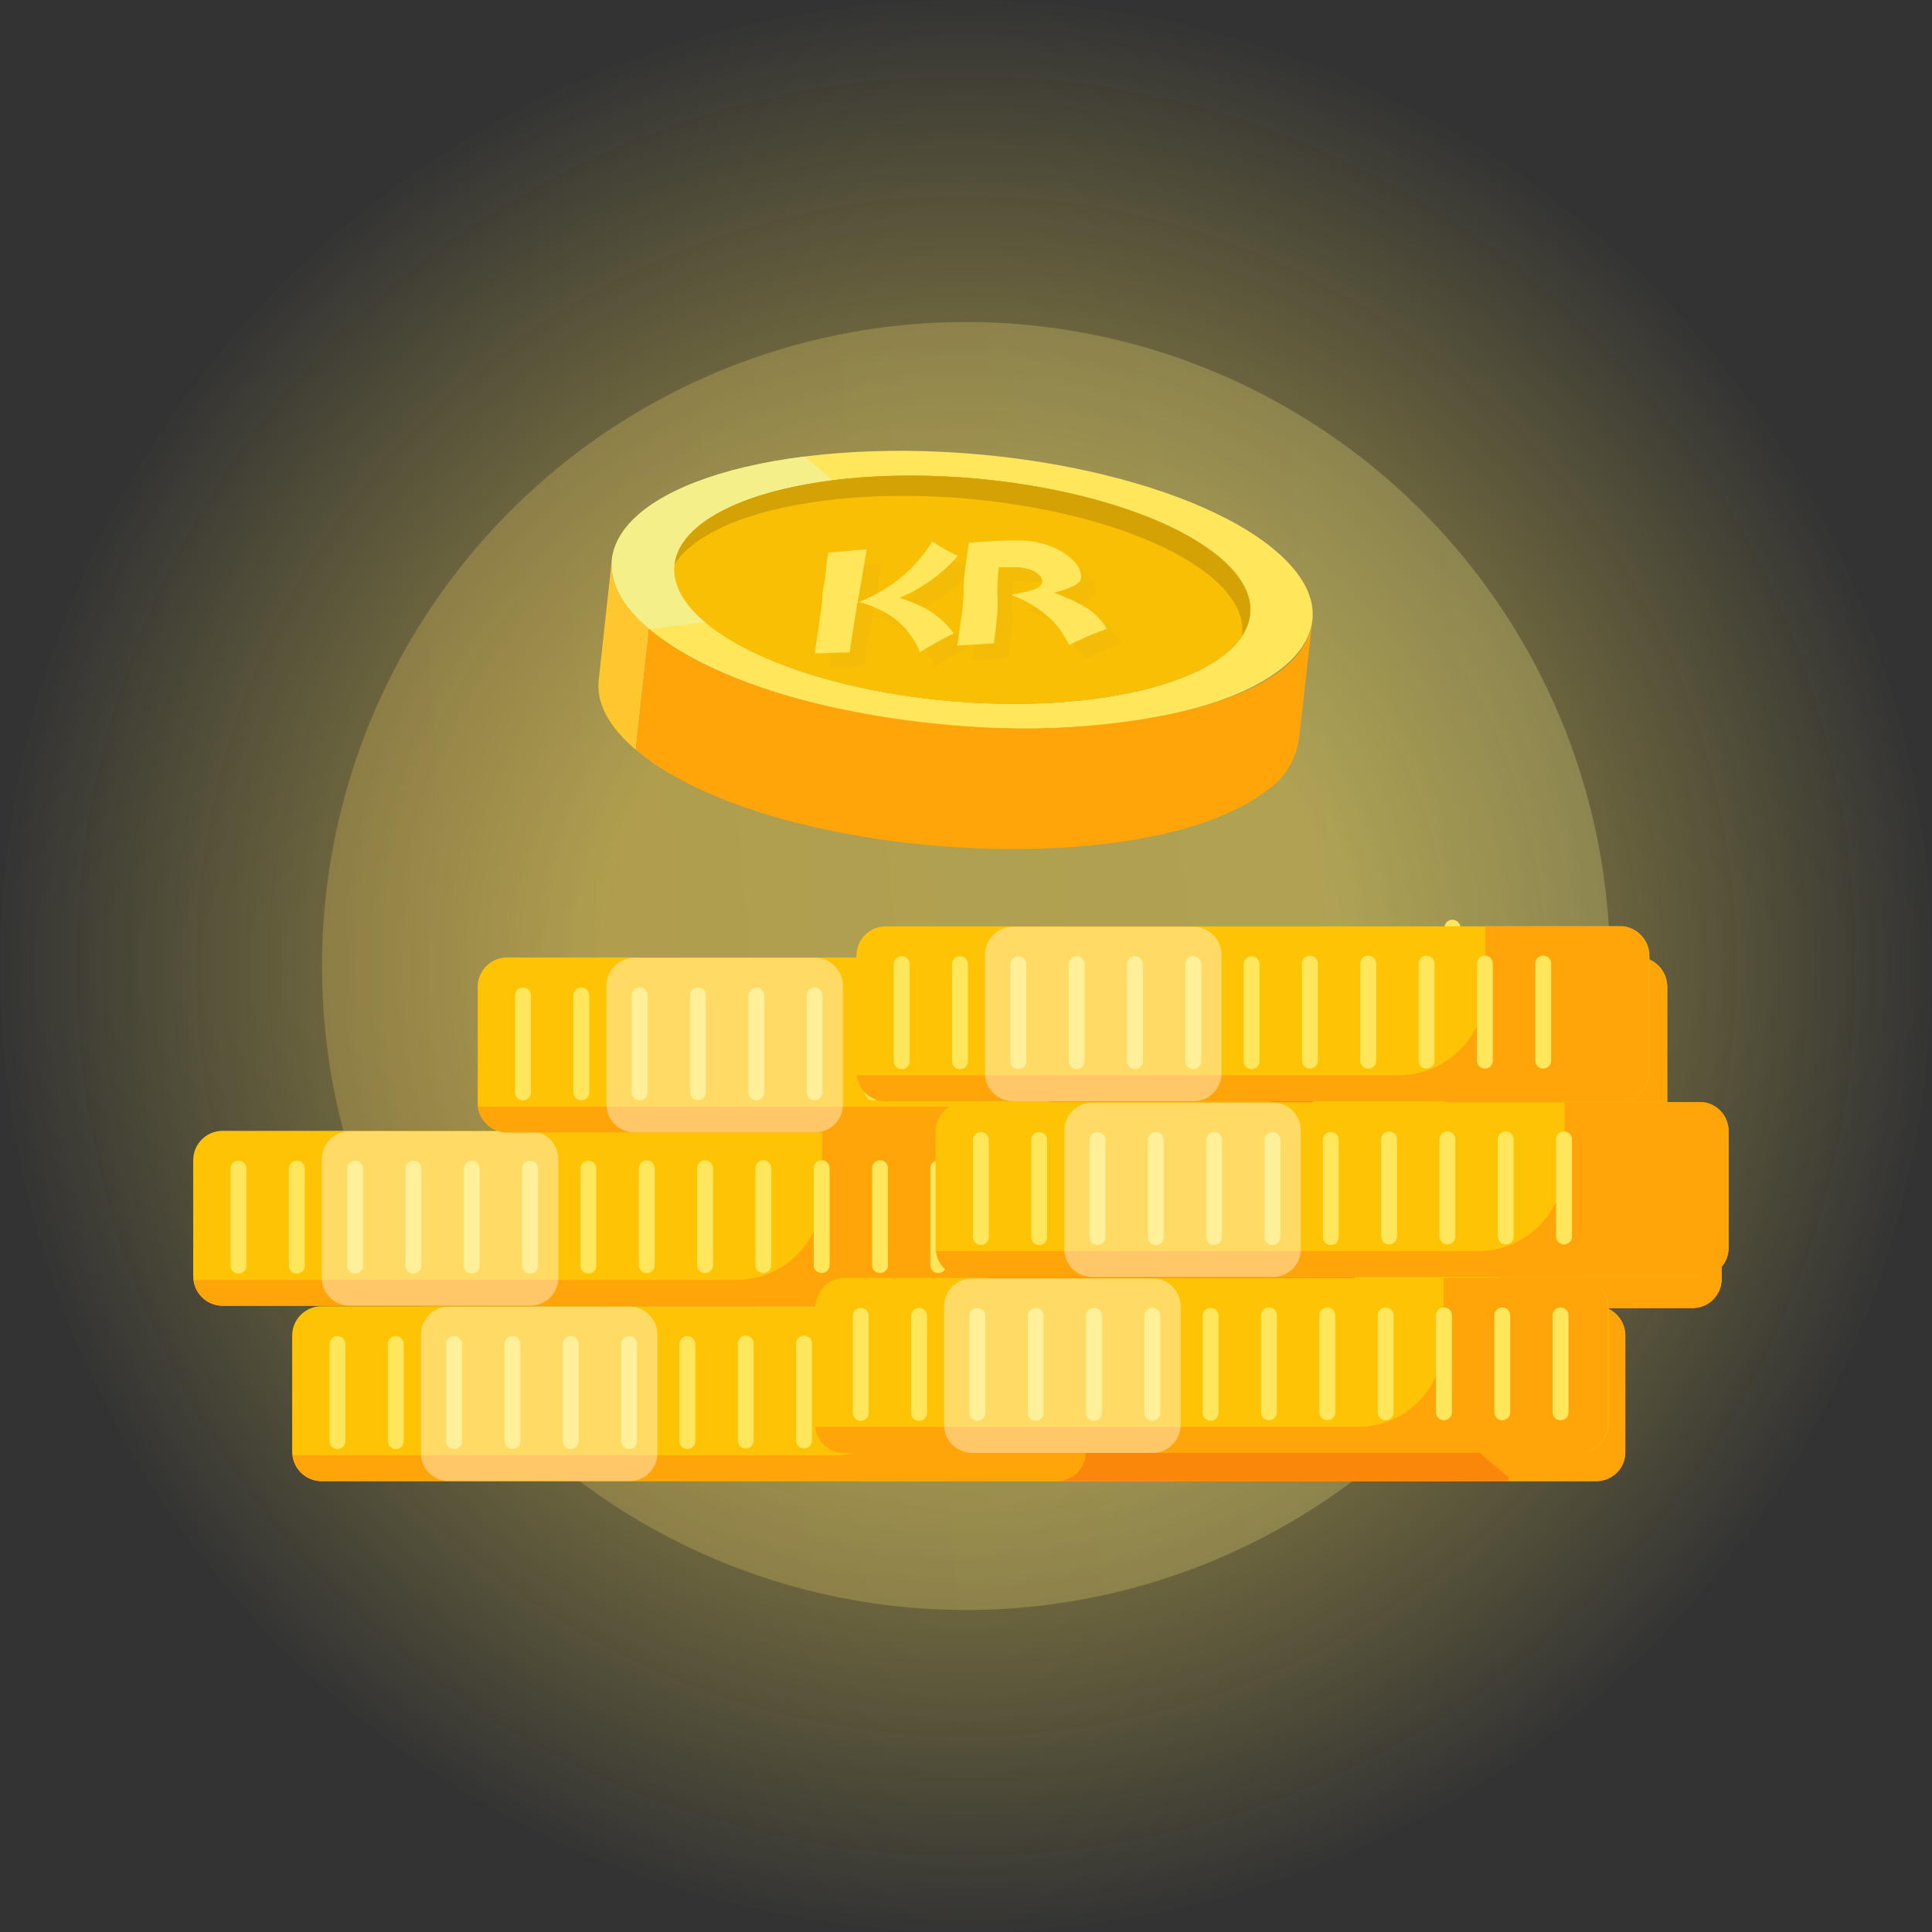 <svg width="180" height="180" viewBox="0 0 180 180" fill="none" xmlns="http://www.w3.org/2000/svg">
<rect x="0" y="0" width="180" height="180" fill="#333333" stroke="none"/>
<circle cx="90" cy="90" r="90" fill="url(#paint0_radial_129_934)"/>
<circle opacity="0.25" cx="90" cy="90" r="60" fill="url(#paint1_linear_129_934)"/>
<path d="M135.32 93.14V86.43" stroke="#FFE65A" stroke-width="1.48" stroke-miterlimit="10" stroke-linecap="round"/>
<path d="M140.79 105.29V98.58" stroke="#FFE65A" stroke-width="1.48" stroke-miterlimit="10" stroke-linecap="round"/>
<path d="M136.76 105.29V98.58" stroke="#FFE65A" stroke-width="1.48" stroke-miterlimit="10" stroke-linecap="round"/>
<path d="M152.594 89.194H84.184C82.673 89.194 81.448 90.419 81.448 91.931V102.744C81.448 104.255 82.673 105.48 84.184 105.48H152.594C154.105 105.48 155.331 104.255 155.331 102.744V91.931C155.331 90.419 154.105 89.194 152.594 89.194Z" fill="#FFC305"/>
<path d="M152.675 105.494H84.117C83.46 105.481 82.83 105.229 82.346 104.784C81.862 104.34 81.557 103.734 81.488 103.081H81.866H132.249C134.368 103.007 136.374 102.103 137.834 100.565C139.294 99.027 140.092 96.977 140.055 94.856V89.194H153.052C153.699 89.312 154.284 89.656 154.701 90.165C155.118 90.673 155.341 91.313 155.331 91.971V102.649C155.351 103.012 155.297 103.375 155.173 103.717C155.049 104.059 154.857 104.372 154.609 104.638C154.361 104.904 154.062 105.116 153.729 105.264C153.397 105.411 153.038 105.489 152.675 105.494Z" fill="#FFA50A"/>
<path d="M118.268 101.76V92.713" stroke="#FFE65A" stroke-width="1.48" stroke-miterlimit="10" stroke-linecap="round"/>
<path d="M112.834 101.76V92.713" stroke="#FFE65A" stroke-width="1.48" stroke-miterlimit="10" stroke-linecap="round"/>
<path d="M107.401 101.76V92.713" stroke="#FFE65A" stroke-width="1.48" stroke-miterlimit="10" stroke-linecap="round"/>
<path d="M101.968 101.76V92.713" stroke="#FFE65A" stroke-width="1.48" stroke-miterlimit="10" stroke-linecap="round"/>
<path d="M96.534 101.76V92.713" stroke="#FFE65A" stroke-width="1.48" stroke-miterlimit="10" stroke-linecap="round"/>
<path d="M91.101 101.76V92.713" stroke="#FFE65A" stroke-width="1.48" stroke-miterlimit="10" stroke-linecap="round"/>
<path d="M85.668 101.76V92.713" stroke="#FFE65A" stroke-width="1.48" stroke-miterlimit="10" stroke-linecap="round"/>
<path d="M150.868 101.705V92.672" stroke="#FFE65A" stroke-width="1.48" stroke-miterlimit="10" stroke-linecap="round"/>
<path d="M145.435 101.705V92.672" stroke="#FFE65A" stroke-width="1.48" stroke-miterlimit="10" stroke-linecap="round"/>
<path d="M140.001 101.705V92.672" stroke="#FFE65A" stroke-width="1.48" stroke-miterlimit="10" stroke-linecap="round"/>
<path d="M134.568 101.705V92.672" stroke="#FFE65A" stroke-width="1.48" stroke-miterlimit="10" stroke-linecap="round"/>
<path d="M129.134 101.705V92.672" stroke="#FFE65A" stroke-width="1.48" stroke-miterlimit="10" stroke-linecap="round"/>
<path d="M123.701 101.705V92.672" stroke="#FFE65A" stroke-width="1.48" stroke-miterlimit="10" stroke-linecap="round"/>
<g style="mix-blend-mode:lighten" opacity="0.38">
<path d="M112.888 89.234H96.035C94.606 89.234 93.447 90.393 93.447 91.823V102.892C93.447 104.322 94.606 105.481 96.035 105.481H112.888C114.318 105.481 115.477 104.322 115.477 102.892V91.823C115.477 90.393 114.318 89.234 112.888 89.234Z" fill="white"/>
</g>
<path d="M157.663 105.575H89.254C87.742 105.575 86.517 106.8 86.517 108.312V119.124C86.517 120.636 87.742 121.861 89.254 121.861H157.663C159.175 121.861 160.4 120.636 160.4 119.124V108.312C160.4 106.8 159.175 105.575 157.663 105.575Z" fill="#FFC305"/>
<path d="M157.73 121.875H89.186C88.529 121.862 87.9 121.61 87.416 121.165C86.931 120.721 86.626 120.115 86.557 119.461C86.683 119.475 86.809 119.475 86.935 119.461H137.318C139.44 119.405 141.453 118.508 142.914 116.969C144.375 115.429 145.165 113.373 145.111 111.251V105.588H158.108C158.763 105.687 159.358 106.023 159.781 106.533C160.203 107.043 160.424 107.69 160.4 108.352V119.03C160.42 119.394 160.366 119.759 160.241 120.101C160.116 120.444 159.923 120.758 159.674 121.024C159.424 121.289 159.123 121.502 158.789 121.648C158.455 121.795 158.095 121.872 157.73 121.875Z" fill="#FFA50A"/>
<path d="M123.337 118.14V109.094" stroke="#FFE65A" stroke-width="1.48" stroke-miterlimit="10" stroke-linecap="round"/>
<path d="M117.904 118.14V109.094" stroke="#FFE65A" stroke-width="1.48" stroke-miterlimit="10" stroke-linecap="round"/>
<path d="M112.47 118.14V109.094" stroke="#FFE65A" stroke-width="1.48" stroke-miterlimit="10" stroke-linecap="round"/>
<path d="M107.037 118.14V109.094" stroke="#FFE65A" stroke-width="1.48" stroke-miterlimit="10" stroke-linecap="round"/>
<path d="M101.604 118.14V109.094" stroke="#FFE65A" stroke-width="1.48" stroke-miterlimit="10" stroke-linecap="round"/>
<path d="M96.17 118.14V109.094" stroke="#FFE65A" stroke-width="1.48" stroke-miterlimit="10" stroke-linecap="round"/>
<path d="M90.737 118.14V109.094" stroke="#FFE65A" stroke-width="1.48" stroke-miterlimit="10" stroke-linecap="round"/>
<path d="M155.937 118.1V109.053" stroke="#FFE65A" stroke-width="1.48" stroke-miterlimit="10" stroke-linecap="round"/>
<path d="M150.504 118.1V109.053" stroke="#FFE65A" stroke-width="1.48" stroke-miterlimit="10" stroke-linecap="round"/>
<path d="M145.071 118.1V109.053" stroke="#FFE65A" stroke-width="1.48" stroke-miterlimit="10" stroke-linecap="round"/>
<path d="M139.637 118.1V109.053" stroke="#FFE65A" stroke-width="1.48" stroke-miterlimit="10" stroke-linecap="round"/>
<path d="M134.204 118.1V109.053" stroke="#FFE65A" stroke-width="1.48" stroke-miterlimit="10" stroke-linecap="round"/>
<path d="M128.771 118.1V109.053" stroke="#FFE65A" stroke-width="1.48" stroke-miterlimit="10" stroke-linecap="round"/>
<g style="mix-blend-mode:lighten" opacity="0.38">
<path d="M117.944 105.615H101.091C99.662 105.615 98.503 106.774 98.503 108.204V119.273C98.503 120.702 99.662 121.861 101.091 121.861H117.944C119.374 121.861 120.533 120.702 120.533 119.273V108.204C120.533 106.774 119.374 105.615 117.944 105.615Z" fill="white"/>
</g>
<path d="M148.67 121.7H80.261C78.75 121.7 77.524 122.925 77.524 124.437V135.25C77.524 136.761 78.75 137.987 80.261 137.987H148.67C150.182 137.987 151.407 136.761 151.407 135.25V124.437C151.407 122.925 150.182 121.7 148.67 121.7Z" fill="#FFC305"/>
<path d="M148.765 138H80.221C79.564 137.987 78.934 137.735 78.45 137.291C77.966 136.846 77.661 136.24 77.592 135.587C77.717 135.594 77.844 135.594 77.969 135.587H128.353C130.47 135.509 132.472 134.604 133.929 133.067C135.386 131.529 136.182 129.481 136.145 127.362V121.7H149.142C149.791 121.812 150.378 122.152 150.798 122.659C151.218 123.166 151.444 123.806 151.434 124.464V135.142C151.456 135.507 151.404 135.873 151.28 136.217C151.156 136.561 150.963 136.877 150.713 137.144C150.464 137.412 150.162 137.625 149.827 137.772C149.492 137.92 149.131 137.997 148.765 138Z" fill="#FFA50A"/>
<path d="M114.344 134.265V125.219" stroke="#FFE65A" stroke-width="1.48" stroke-miterlimit="10" stroke-linecap="round"/>
<path d="M108.911 134.265V125.219" stroke="#FFE65A" stroke-width="1.48" stroke-miterlimit="10" stroke-linecap="round"/>
<path d="M103.478 134.265V125.219" stroke="#FFE65A" stroke-width="1.48" stroke-miterlimit="10" stroke-linecap="round"/>
<path d="M98.044 134.265V125.219" stroke="#FFE65A" stroke-width="1.48" stroke-miterlimit="10" stroke-linecap="round"/>
<path d="M92.611 134.265V125.219" stroke="#FFE65A" stroke-width="1.48" stroke-miterlimit="10" stroke-linecap="round"/>
<path d="M87.178 134.265V125.219" stroke="#FFE65A" stroke-width="1.48" stroke-miterlimit="10" stroke-linecap="round"/>
<path d="M81.744 134.265V125.219" stroke="#FFE65A" stroke-width="1.48" stroke-miterlimit="10" stroke-linecap="round"/>
<path d="M146.931 134.211V125.165" stroke="#FFE65A" stroke-width="1.48" stroke-miterlimit="10" stroke-linecap="round"/>
<path d="M141.498 134.211V125.165" stroke="#FFE65A" stroke-width="1.48" stroke-miterlimit="10" stroke-linecap="round"/>
<path d="M136.064 134.211V125.165" stroke="#FFE65A" stroke-width="1.48" stroke-miterlimit="10" stroke-linecap="round"/>
<path d="M130.631 134.211V125.165" stroke="#FFE65A" stroke-width="1.48" stroke-miterlimit="10" stroke-linecap="round"/>
<path d="M125.198 134.211V125.165" stroke="#FFE65A" stroke-width="1.48" stroke-miterlimit="10" stroke-linecap="round"/>
<path d="M119.764 134.211V125.165" stroke="#FFE65A" stroke-width="1.48" stroke-miterlimit="10" stroke-linecap="round"/>
<g style="mix-blend-mode:lighten" opacity="0.38">
<path d="M108.951 121.74H92.099C90.669 121.74 89.51 122.899 89.51 124.329V135.398C89.51 136.827 90.669 137.986 92.099 137.986H108.951C110.381 137.986 111.54 136.827 111.54 135.398V124.329C111.54 122.899 110.381 121.74 108.951 121.74Z" fill="white"/>
</g>
<path d="M122.582 105.588V105.494C122.434 104.24 122.312 102.973 122.259 101.692C122.077 97.47 122.596 93.246 123.796 89.194H84.05V138H140.554V137.622C135.594 133.731 131.453 128.898 128.369 123.4C125.285 117.902 123.318 111.849 122.582 105.588Z" fill="#FA870A"/>
<path d="M98.368 121.7H29.959C28.447 121.7 27.222 122.925 27.222 124.437V135.25C27.222 136.761 28.447 137.987 29.959 137.987H98.368C99.879 137.987 101.105 136.761 101.105 135.25V124.437C101.105 122.925 99.879 121.7 98.368 121.7Z" fill="#FFC305"/>
<path d="M98.449 138H29.891C29.237 137.984 28.61 137.73 28.129 137.286C27.648 136.842 27.344 136.238 27.276 135.587C27.401 135.594 27.528 135.594 27.653 135.587H78.023C80.143 135.513 82.148 134.609 83.608 133.071C85.068 131.533 85.866 129.483 85.829 127.362V121.7H98.88C99.532 121.802 100.125 122.139 100.545 122.649C100.965 123.158 101.183 123.804 101.159 124.464V135.142C101.181 135.51 101.127 135.88 101.001 136.227C100.874 136.574 100.678 136.891 100.424 137.159C100.17 137.427 99.863 137.64 99.524 137.784C99.184 137.929 98.818 138.003 98.449 138Z" fill="#FFA50A"/>
<path d="M64.042 134.265V125.219" stroke="#FFE65A" stroke-width="1.48" stroke-miterlimit="10" stroke-linecap="round"/>
<path d="M58.609 134.265V125.219" stroke="#FFE65A" stroke-width="1.48" stroke-miterlimit="10" stroke-linecap="round"/>
<path d="M53.175 134.265V125.219" stroke="#FFE65A" stroke-width="1.48" stroke-miterlimit="10" stroke-linecap="round"/>
<path d="M47.742 134.265V125.219" stroke="#FFE65A" stroke-width="1.48" stroke-miterlimit="10" stroke-linecap="round"/>
<path d="M42.309 134.265V125.219" stroke="#FFE65A" stroke-width="1.48" stroke-miterlimit="10" stroke-linecap="round"/>
<path d="M36.875 134.265V125.219" stroke="#FFE65A" stroke-width="1.48" stroke-miterlimit="10" stroke-linecap="round"/>
<path d="M31.442 134.265V125.219" stroke="#FFE65A" stroke-width="1.48" stroke-miterlimit="10" stroke-linecap="round"/>
<path d="M96.642 134.211V125.165" stroke="#FFE65A" stroke-width="1.48" stroke-miterlimit="10" stroke-linecap="round"/>
<path d="M91.209 134.211V125.165" stroke="#FFE65A" stroke-width="1.48" stroke-miterlimit="10" stroke-linecap="round"/>
<path d="M85.775 134.211V125.165" stroke="#FFE65A" stroke-width="1.48" stroke-miterlimit="10" stroke-linecap="round"/>
<path d="M80.342 134.211V125.165" stroke="#FFE65A" stroke-width="1.48" stroke-miterlimit="10" stroke-linecap="round"/>
<path d="M74.909 134.211V125.165" stroke="#FFE65A" stroke-width="1.48" stroke-miterlimit="10" stroke-linecap="round"/>
<path d="M69.475 134.211V125.165" stroke="#FFE65A" stroke-width="1.48" stroke-miterlimit="10" stroke-linecap="round"/>
<g style="mix-blend-mode:lighten" opacity="0.38">
<path d="M58.663 121.74H41.81C40.38 121.74 39.221 122.899 39.221 124.329V135.398C39.221 136.827 40.38 137.986 41.81 137.986H58.663C60.092 137.986 61.251 136.827 61.251 135.398V124.329C61.251 122.899 60.092 121.74 58.663 121.74Z" fill="white"/>
</g>
<path d="M89.146 105.359H20.737C19.225 105.359 18 106.584 18 108.096V118.909C18 120.42 19.225 121.646 20.737 121.646H89.146C90.658 121.646 91.883 120.42 91.883 118.909V108.096C91.883 106.584 90.658 105.359 89.146 105.359Z" fill="#FFC305"/>
<path d="M89.213 121.659H20.683C20.026 121.646 19.396 121.394 18.912 120.95C18.428 120.505 18.123 119.899 18.054 119.246C18.179 119.259 18.306 119.259 18.431 119.246H68.815C70.937 119.189 72.949 118.293 74.41 116.753C75.872 115.214 76.662 113.157 76.608 111.035V105.373H89.604C90.259 105.471 90.855 105.808 91.277 106.318C91.7 106.827 91.92 107.475 91.896 108.136V118.814C91.916 119.18 91.862 119.545 91.737 119.889C91.611 120.232 91.417 120.547 91.166 120.813C90.915 121.079 90.612 121.291 90.276 121.437C89.941 121.582 89.579 121.658 89.213 121.659Z" fill="#FFA50A"/>
<path d="M54.82 117.925V108.878" stroke="#FFE65A" stroke-width="1.48" stroke-miterlimit="10" stroke-linecap="round"/>
<path d="M49.387 117.925V108.878" stroke="#FFE65A" stroke-width="1.48" stroke-miterlimit="10" stroke-linecap="round"/>
<path d="M43.953 117.925V108.878" stroke="#FFE65A" stroke-width="1.48" stroke-miterlimit="10" stroke-linecap="round"/>
<path d="M38.52 117.925V108.878" stroke="#FFE65A" stroke-width="1.48" stroke-miterlimit="10" stroke-linecap="round"/>
<path d="M33.087 117.925V108.878" stroke="#FFE65A" stroke-width="1.48" stroke-miterlimit="10" stroke-linecap="round"/>
<path d="M27.653 117.925V108.878" stroke="#FFE65A" stroke-width="1.48" stroke-miterlimit="10" stroke-linecap="round"/>
<path d="M22.22 117.925V108.878" stroke="#FFE65A" stroke-width="1.48" stroke-miterlimit="10" stroke-linecap="round"/>
<path d="M87.42 117.871V108.838" stroke="#FFE65A" stroke-width="1.48" stroke-miterlimit="10" stroke-linecap="round"/>
<path d="M81.987 117.871V108.838" stroke="#FFE65A" stroke-width="1.48" stroke-miterlimit="10" stroke-linecap="round"/>
<path d="M76.553 117.871V108.838" stroke="#FFE65A" stroke-width="1.48" stroke-miterlimit="10" stroke-linecap="round"/>
<path d="M71.12 117.871V108.838" stroke="#FFE65A" stroke-width="1.48" stroke-miterlimit="10" stroke-linecap="round"/>
<path d="M65.687 117.871V108.838" stroke="#FFE65A" stroke-width="1.48" stroke-miterlimit="10" stroke-linecap="round"/>
<path d="M60.254 117.871V108.838" stroke="#FFE65A" stroke-width="1.48" stroke-miterlimit="10" stroke-linecap="round"/>
<g style="mix-blend-mode:lighten" opacity="0.38">
<path d="M49.427 105.4H32.574C31.145 105.4 29.986 106.559 29.986 107.988V119.057C29.986 120.487 31.145 121.646 32.574 121.646H49.427C50.857 121.646 52.016 120.487 52.016 119.057V107.988C52.016 106.559 50.857 105.4 49.427 105.4Z" fill="white"/>
</g>
<path d="M115.652 89.207H47.243C45.731 89.207 44.506 90.433 44.506 91.944V102.757C44.506 104.269 45.731 105.494 47.243 105.494H115.652C117.164 105.494 118.389 104.269 118.389 102.757V91.944C118.389 90.433 117.164 89.207 115.652 89.207Z" fill="#FFC305"/>
<path d="M115.733 105.508H47.176C46.523 105.492 45.898 105.24 45.417 104.799C44.936 104.357 44.632 103.757 44.56 103.108C44.686 103.115 44.812 103.115 44.938 103.108H95.308C97.427 103.034 99.433 102.13 100.893 100.592C102.353 99.054 103.15 97.004 103.114 94.883V89.221H116.111C116.751 89.321 117.334 89.649 117.752 90.144C118.171 90.64 118.397 91.269 118.389 91.917V102.595C118.419 102.964 118.372 103.334 118.253 103.684C118.133 104.034 117.943 104.355 117.694 104.628C117.445 104.901 117.142 105.12 116.805 105.272C116.467 105.423 116.103 105.503 115.733 105.508Z" fill="#FFA50A"/>
<path d="M81.326 101.773V92.74" stroke="#FFE65A" stroke-width="1.48" stroke-miterlimit="10" stroke-linecap="round"/>
<path d="M75.893 101.773V92.74" stroke="#FFE65A" stroke-width="1.48" stroke-miterlimit="10" stroke-linecap="round"/>
<path d="M70.46 101.773V92.74" stroke="#FFE65A" stroke-width="1.48" stroke-miterlimit="10" stroke-linecap="round"/>
<path d="M65.026 101.773V92.74" stroke="#FFE65A" stroke-width="1.48" stroke-miterlimit="10" stroke-linecap="round"/>
<path d="M59.593 101.773V92.74" stroke="#FFE65A" stroke-width="1.48" stroke-miterlimit="10" stroke-linecap="round"/>
<path d="M54.16 101.773V92.74" stroke="#FFE65A" stroke-width="1.48" stroke-miterlimit="10" stroke-linecap="round"/>
<path d="M48.726 101.773V92.74" stroke="#FFE65A" stroke-width="1.48" stroke-miterlimit="10" stroke-linecap="round"/>
<path d="M113.926 101.732V92.686" stroke="#FFE65A" stroke-width="1.48" stroke-miterlimit="10" stroke-linecap="round"/>
<path d="M108.493 101.732V92.686" stroke="#FFE65A" stroke-width="1.48" stroke-miterlimit="10" stroke-linecap="round"/>
<path d="M103.06 101.732V92.686" stroke="#FFE65A" stroke-width="1.48" stroke-miterlimit="10" stroke-linecap="round"/>
<path d="M97.626 101.732V92.686" stroke="#FFE65A" stroke-width="1.48" stroke-miterlimit="10" stroke-linecap="round"/>
<path d="M92.193 101.732V92.686" stroke="#FFE65A" stroke-width="1.48" stroke-miterlimit="10" stroke-linecap="round"/>
<path d="M86.76 101.732V92.686" stroke="#FFE65A" stroke-width="1.48" stroke-miterlimit="10" stroke-linecap="round"/>
<g style="mix-blend-mode:lighten" opacity="0.38">
<path d="M75.947 89.248H59.094C57.664 89.248 56.505 90.407 56.505 91.837V102.906C56.505 104.335 57.664 105.494 59.094 105.494H75.947C77.376 105.494 78.535 104.335 78.535 102.906V91.837C78.535 90.407 77.376 89.248 75.947 89.248Z" fill="white"/>
</g>
<path d="M118.823 51.295C110.734 44.433 91.09 40.509 74.979 42.532L75.114 42.653L74.979 42.532C58.868 44.554 52.369 51.754 60.472 58.603C68.575 65.452 88.192 69.388 104.303 67.353C120.414 65.317 126.913 58.144 118.823 51.295ZM101.728 65.142C88.515 66.8 72.35 63.578 65.717 57.956C59.07 52.32 64.368 46.401 77.635 44.743C90.848 43.098 107.013 46.32 113.66 51.942C120.306 57.565 114.9 63.483 101.728 65.142Z" fill="#FFE65A"/>
<path d="M74.979 42.532L77.594 44.743C64.382 46.401 59.029 52.32 65.676 57.956L60.472 58.603C52.369 51.754 58.868 44.554 74.979 42.532Z" fill="#F4EF89"/>
<path d="M77.594 44.743C90.807 43.098 106.972 46.32 113.619 51.942C120.266 57.565 114.967 63.483 101.687 65.142C88.407 66.8 72.309 63.578 65.676 57.956C59.043 52.333 64.382 46.401 77.594 44.743Z" fill="#F9BF05"/>
<path d="M76.893 46.63C90.106 44.972 106.271 48.194 112.918 53.816C115.062 55.637 115.938 57.484 115.722 59.209C117.152 56.985 116.558 54.437 113.619 51.942C106.972 46.32 90.807 43.098 77.594 44.743C68.642 45.875 63.303 48.949 62.858 52.563C64.624 49.785 69.546 47.547 76.893 46.63Z" fill="#D4A205"/>
<path d="M57.007 52.118L55.78 63.362C55.551 65.438 56.643 67.663 59.232 69.847L60.472 58.603C57.883 56.419 56.778 54.194 57.007 52.118Z" fill="#FFC72E"/>
<path d="M122.275 57.78C121.398 65.721 104.748 67.865 95.62 67.879C84.659 67.879 68.332 65.263 60.472 58.603L59.232 69.847C71.366 80.134 106.528 82.48 118.014 73.649C118.79 73.121 119.453 72.443 119.965 71.656C120.476 70.869 120.826 69.988 120.994 69.065L122.275 57.78Z" fill="#FFA50A"/>
<g style="mix-blend-mode:multiply" opacity="0.25">
<g style="mix-blend-mode:multiply" opacity="0.25">
<path d="M80.507 62.135C79.159 62.135 78.565 62.203 77.271 62.23C77.271 61.879 77.487 60.773 77.635 59.735C77.783 58.697 77.851 58.077 77.945 57.308C77.945 57.025 77.945 56.675 78.093 55.96C78.242 55.246 78.296 54.329 78.498 52.832L82.098 52.522C81.868 53.87 81.68 55.016 81.545 55.812C81.41 56.607 81.329 56.998 81.262 57.362C81.14 58.05 81.019 58.791 80.871 59.762C80.722 60.733 80.561 61.785 80.507 62.135ZM90.227 60.355C89.141 60.883 88.083 61.468 87.059 62.108C86.38 60.413 85.098 59.03 83.459 58.225C82.801 57.889 82.11 57.623 81.397 57.43C82.309 57.064 83.184 56.612 84.012 56.081C85.718 54.99 87.152 53.524 88.205 51.794C88.965 52.304 89.763 52.755 90.591 53.142C89.605 54.271 88.45 55.24 87.167 56.014C86.529 56.423 85.851 56.766 85.145 57.039C85.695 57.21 86.235 57.413 86.763 57.645C88.141 58.225 89.338 59.166 90.227 60.369V60.355Z" fill="#A8821A"/>
</g>
<g style="mix-blend-mode:multiply" opacity="0.25">
<path d="M104.492 59.938C103.275 60.356 102.09 60.86 100.946 61.447C100.571 60.63 100.065 59.878 99.449 59.223C98.362 58.149 97.056 57.321 95.62 56.796V56.729C95.863 56.729 96.187 56.634 96.591 56.553C96.939 56.489 97.281 56.398 97.616 56.284C97.84 56.213 98.049 56.103 98.236 55.96C98.31 55.901 98.368 55.825 98.406 55.738C98.443 55.651 98.459 55.556 98.452 55.461C98.44 55.338 98.401 55.218 98.338 55.111C98.275 55.004 98.19 54.912 98.088 54.841C97.813 54.603 97.484 54.437 97.13 54.356C96.787 54.261 96.434 54.206 96.079 54.194H95.067H94.609H94.407C94.335 54.726 94.29 55.262 94.272 55.798C94.272 56.176 94.272 56.432 94.272 56.661C94.308 57.249 94.308 57.839 94.272 58.428C94.205 59.371 94.056 60.531 93.948 61.286L90.537 61.502C90.632 60.8 90.78 59.83 90.901 58.994C91.023 58.158 91.09 57.416 91.131 56.675C91.131 56.486 91.131 56.243 91.131 55.745C91.131 55.246 91.225 54.612 91.616 51.902L92.789 51.821C93.396 51.821 93.975 51.74 94.501 51.727C95.35 51.678 96.201 51.678 97.049 51.727C97.778 51.802 98.494 51.969 99.18 52.226C99.995 52.508 100.736 52.968 101.35 53.574C101.759 53.946 102.018 54.454 102.078 55.003C102.078 55.488 101.795 55.772 101.229 56.014C100.681 56.251 100.112 56.436 99.53 56.567C100.507 56.906 101.45 57.335 102.348 57.848C103.23 58.349 103.968 59.068 104.492 59.938Z" fill="#A8821A"/>
</g>
</g>
<path d="M79.158 60.787C77.81 60.787 77.217 60.854 75.923 60.881C75.923 60.531 76.138 59.425 76.287 58.387C76.435 57.349 76.502 56.729 76.597 55.96C76.597 55.677 76.597 55.327 76.745 54.612C76.893 53.897 76.947 52.981 77.15 51.484L80.749 51.174C80.52 52.522 80.331 53.668 80.197 54.464C80.062 55.259 79.981 55.65 79.913 56.014C79.792 56.702 79.671 57.443 79.522 58.414C79.374 59.385 79.212 60.436 79.158 60.787ZM88.879 59.007C87.793 59.535 86.735 60.12 85.711 60.76C85.032 59.065 83.749 57.682 82.111 56.877C81.453 56.541 80.761 56.275 80.048 56.081C80.961 55.715 81.836 55.264 82.664 54.733C84.37 53.642 85.803 52.175 86.857 50.446C87.617 50.956 88.415 51.406 89.243 51.794C88.257 52.923 87.102 53.891 85.819 54.666C85.181 55.075 84.503 55.418 83.796 55.691C84.347 55.862 84.887 56.065 85.414 56.297C86.793 56.877 87.99 57.818 88.879 59.021V59.007Z" fill="#FFE65A"/>
<path d="M103.143 58.589C101.927 59.007 100.742 59.512 99.598 60.099C99.223 59.282 98.717 58.53 98.101 57.875C97.014 56.8 95.708 55.973 94.272 55.448V55.38C94.515 55.38 94.838 55.286 95.243 55.205C95.591 55.14 95.933 55.05 96.267 54.936C96.491 54.864 96.701 54.755 96.888 54.612C96.962 54.553 97.02 54.476 97.058 54.389C97.095 54.302 97.111 54.208 97.103 54.113C97.092 53.989 97.053 53.87 96.99 53.763C96.927 53.656 96.842 53.563 96.739 53.493C96.465 53.255 96.136 53.088 95.782 53.008C95.439 52.912 95.086 52.858 94.731 52.846H93.719H93.261H93.059C92.987 53.378 92.942 53.913 92.924 54.45C92.924 54.828 92.924 55.084 92.924 55.313C92.96 55.901 92.96 56.491 92.924 57.079C92.856 58.023 92.708 59.182 92.6 59.938L89.189 60.153C89.284 59.452 89.432 58.481 89.553 57.645C89.675 56.81 89.742 56.068 89.782 55.327C89.782 55.138 89.782 54.895 89.782 54.396C89.782 53.897 89.877 53.264 90.268 50.554L91.441 50.473C92.047 50.473 92.627 50.392 93.153 50.379C94.002 50.33 94.853 50.33 95.701 50.379C96.43 50.454 97.145 50.621 97.831 50.877C98.646 51.159 99.388 51.62 100.002 52.226C100.411 52.597 100.67 53.105 100.73 53.655C100.73 54.14 100.447 54.423 99.881 54.666C99.333 54.903 98.764 55.088 98.182 55.219C99.159 55.558 100.102 55.987 101 56.499C101.882 57 102.62 57.72 103.143 58.589Z" fill="#FFE65A"/>
<path d="M150.935 86.309H82.526C81.015 86.309 79.789 87.534 79.789 89.046V99.859C79.789 101.37 81.015 102.595 82.526 102.595H150.935C152.447 102.595 153.672 101.37 153.672 99.859V89.046C153.672 87.534 152.447 86.309 150.935 86.309Z" fill="#FFC305"/>
<path d="M151.003 102.595H82.459C81.802 102.583 81.172 102.33 80.688 101.886C80.204 101.442 79.899 100.836 79.83 100.182C79.956 100.189 80.082 100.189 80.207 100.182H130.591C132.708 100.105 134.71 99.2 136.167 97.662C137.624 96.124 138.42 94.076 138.383 91.958V86.295H151.326C151.976 86.411 152.563 86.753 152.983 87.262C153.403 87.771 153.629 88.413 153.618 89.073V99.737C153.64 100.098 153.589 100.459 153.469 100.8C153.348 101.141 153.16 101.454 152.916 101.72C152.672 101.987 152.377 102.202 152.048 102.352C151.72 102.503 151.364 102.585 151.003 102.595Z" fill="#FFA50A"/>
<path d="M116.609 98.874V89.827" stroke="#FFE65A" stroke-width="1.48" stroke-miterlimit="10" stroke-linecap="round"/>
<path d="M111.176 98.874V89.827" stroke="#FFE65A" stroke-width="1.48" stroke-miterlimit="10" stroke-linecap="round"/>
<path d="M105.743 98.874V89.827" stroke="#FFE65A" stroke-width="1.48" stroke-miterlimit="10" stroke-linecap="round"/>
<path d="M100.309 98.874V89.827" stroke="#FFE65A" stroke-width="1.48" stroke-miterlimit="10" stroke-linecap="round"/>
<path d="M94.876 98.874V89.827" stroke="#FFE65A" stroke-width="1.48" stroke-miterlimit="10" stroke-linecap="round"/>
<path d="M89.443 98.874V89.827" stroke="#FFE65A" stroke-width="1.48" stroke-miterlimit="10" stroke-linecap="round"/>
<path d="M84.009 98.874V89.827" stroke="#FFE65A" stroke-width="1.48" stroke-miterlimit="10" stroke-linecap="round"/>
<path d="M143.776 98.82V89.774" stroke="#FFE65A" stroke-width="1.48" stroke-miterlimit="10" stroke-linecap="round"/>
<path d="M138.343 98.82V89.774" stroke="#FFE65A" stroke-width="1.48" stroke-miterlimit="10" stroke-linecap="round"/>
<path d="M132.91 98.82V89.774" stroke="#FFE65A" stroke-width="1.48" stroke-miterlimit="10" stroke-linecap="round"/>
<path d="M127.476 98.82V89.774" stroke="#FFE65A" stroke-width="1.48" stroke-miterlimit="10" stroke-linecap="round"/>
<path d="M122.043 98.82V89.774" stroke="#FFE65A" stroke-width="1.48" stroke-miterlimit="10" stroke-linecap="round"/>
<g style="mix-blend-mode:lighten" opacity="0.38">
<path d="M111.217 86.349H94.364C92.934 86.349 91.775 87.508 91.775 88.938V100.007C91.775 101.436 92.934 102.595 94.364 102.595H111.217C112.646 102.595 113.805 101.436 113.805 100.007V88.938C113.805 87.508 112.646 86.349 111.217 86.349Z" fill="white"/>
</g>
<path d="M158.31 102.69H89.901C88.389 102.69 87.164 103.915 87.164 105.427V116.239C87.164 117.751 88.389 118.976 89.901 118.976H158.31C159.822 118.976 161.047 117.751 161.047 116.239V105.427C161.047 103.915 159.822 102.69 158.31 102.69Z" fill="#FFC305"/>
<path d="M158.391 118.976H89.834C89.179 118.96 88.552 118.706 88.071 118.262C87.59 117.818 87.287 117.214 87.218 116.563C87.344 116.577 87.47 116.577 87.596 116.563H137.965C140.083 116.489 142.086 115.588 143.546 114.052C145.006 112.517 145.805 110.47 145.772 108.352V102.69H158.769C159.421 102.792 160.013 103.129 160.433 103.639C160.853 104.148 161.071 104.794 161.047 105.454V116.131C161.067 116.494 161.013 116.858 160.889 117.2C160.766 117.541 160.574 117.855 160.326 118.12C160.078 118.386 159.778 118.599 159.446 118.746C159.113 118.893 158.755 118.971 158.391 118.976Z" fill="#FFA50A"/>
<path d="M123.984 115.255V106.209" stroke="#FFE65A" stroke-width="1.48" stroke-miterlimit="10" stroke-linecap="round"/>
<path d="M118.551 115.255V106.209" stroke="#FFE65A" stroke-width="1.48" stroke-miterlimit="10" stroke-linecap="round"/>
<path d="M113.118 115.255V106.209" stroke="#FFE65A" stroke-width="1.48" stroke-miterlimit="10" stroke-linecap="round"/>
<path d="M107.684 115.255V106.209" stroke="#FFE65A" stroke-width="1.48" stroke-miterlimit="10" stroke-linecap="round"/>
<path d="M102.251 115.255V106.209" stroke="#FFE65A" stroke-width="1.48" stroke-miterlimit="10" stroke-linecap="round"/>
<path d="M96.817 115.255V106.209" stroke="#FFE65A" stroke-width="1.48" stroke-miterlimit="10" stroke-linecap="round"/>
<path d="M91.384 115.255V106.209" stroke="#FFE65A" stroke-width="1.48" stroke-miterlimit="10" stroke-linecap="round"/>
<path d="M145.718 115.201V106.155" stroke="#FFE65A" stroke-width="1.48" stroke-miterlimit="10" stroke-linecap="round"/>
<path d="M140.284 115.201V106.155" stroke="#FFE65A" stroke-width="1.48" stroke-miterlimit="10" stroke-linecap="round"/>
<path d="M134.851 115.201V106.155" stroke="#FFE65A" stroke-width="1.48" stroke-miterlimit="10" stroke-linecap="round"/>
<path d="M129.418 115.201V106.155" stroke="#FFE65A" stroke-width="1.48" stroke-miterlimit="10" stroke-linecap="round"/>
<g style="mix-blend-mode:lighten" opacity="0.38">
<path d="M118.605 102.73H101.752C100.322 102.73 99.163 103.889 99.163 105.319V116.388C99.163 117.817 100.322 118.976 101.752 118.976H118.605C120.034 118.976 121.193 117.817 121.193 116.388V105.319C121.193 103.889 120.034 102.73 118.605 102.73Z" fill="white"/>
</g>
<path d="M147.12 119.071H78.711C77.199 119.071 75.974 120.296 75.974 121.807V132.62C75.974 134.132 77.199 135.357 78.711 135.357H147.12C148.631 135.357 149.857 134.132 149.857 132.62V121.807C149.857 120.296 148.631 119.071 147.12 119.071Z" fill="#FFC305"/>
<path d="M147.187 135.357H78.643C77.975 135.361 77.328 135.116 76.83 134.67C76.332 134.224 76.017 133.609 75.947 132.944C76.072 132.957 76.199 132.957 76.324 132.944H126.708C128.829 132.887 130.842 131.991 132.303 130.451C133.765 128.912 134.555 126.855 134.5 124.733V119.071H147.497C148.14 119.168 148.726 119.495 149.148 119.99C149.569 120.486 149.797 121.117 149.789 121.767V132.445C149.819 132.809 149.774 133.175 149.657 133.521C149.541 133.867 149.356 134.186 149.112 134.459C148.869 134.731 148.573 134.951 148.242 135.106C147.911 135.26 147.552 135.346 147.187 135.357Z" fill="#FFA50A"/>
<path d="M112.794 131.636V122.59" stroke="#FFE65A" stroke-width="1.48" stroke-miterlimit="10" stroke-linecap="round"/>
<path d="M107.361 131.636V122.59" stroke="#FFE65A" stroke-width="1.48" stroke-miterlimit="10" stroke-linecap="round"/>
<path d="M101.927 131.636V122.59" stroke="#FFE65A" stroke-width="1.48" stroke-miterlimit="10" stroke-linecap="round"/>
<path d="M96.494 131.636V122.59" stroke="#FFE65A" stroke-width="1.48" stroke-miterlimit="10" stroke-linecap="round"/>
<path d="M91.061 131.636V122.59" stroke="#FFE65A" stroke-width="1.48" stroke-miterlimit="10" stroke-linecap="round"/>
<path d="M85.627 131.636V122.59" stroke="#FFE65A" stroke-width="1.48" stroke-miterlimit="10" stroke-linecap="round"/>
<path d="M80.194 131.636V122.59" stroke="#FFE65A" stroke-width="1.48" stroke-miterlimit="10" stroke-linecap="round"/>
<path d="M145.394 131.582V122.549" stroke="#FFE65A" stroke-width="1.48" stroke-miterlimit="10" stroke-linecap="round"/>
<path d="M139.961 131.582V122.549" stroke="#FFE65A" stroke-width="1.48" stroke-miterlimit="10" stroke-linecap="round"/>
<path d="M134.527 131.582V122.549" stroke="#FFE65A" stroke-width="1.48" stroke-miterlimit="10" stroke-linecap="round"/>
<path d="M129.094 131.582V122.549" stroke="#FFE65A" stroke-width="1.48" stroke-miterlimit="10" stroke-linecap="round"/>
<path d="M123.661 131.582V122.549" stroke="#FFE65A" stroke-width="1.48" stroke-miterlimit="10" stroke-linecap="round"/>
<path d="M118.227 131.582V122.549" stroke="#FFE65A" stroke-width="1.48" stroke-miterlimit="10" stroke-linecap="round"/>
<g style="mix-blend-mode:lighten" opacity="0.38">
<path d="M107.401 119.111H90.548C89.118 119.111 87.96 120.27 87.96 121.7V132.769C87.96 134.198 89.118 135.357 90.548 135.357H107.401C108.831 135.357 109.99 134.198 109.99 132.769V121.7C109.99 120.27 108.831 119.111 107.401 119.111Z" fill="white"/>
</g>
<defs>
<radialGradient id="paint0_radial_129_934" cx="0" cy="0" r="1" gradientUnits="userSpaceOnUse" gradientTransform="translate(90 90) rotate(92.545) scale(90.089)">
<stop offset="0.375" stop-color="#FFE65A" stop-opacity="0.5"/>
<stop offset="1" stop-color="#FFE65A" stop-opacity="0"/>
</radialGradient>
<linearGradient id="paint1_linear_129_934" x1="-6" y1="265.2" x2="170.595" y2="248.559" gradientUnits="userSpaceOnUse">
<stop stop-color="#F3BB4D"/>
<stop offset="1" stop-color="#F4EF89"/>
</linearGradient>
</defs>
</svg>
